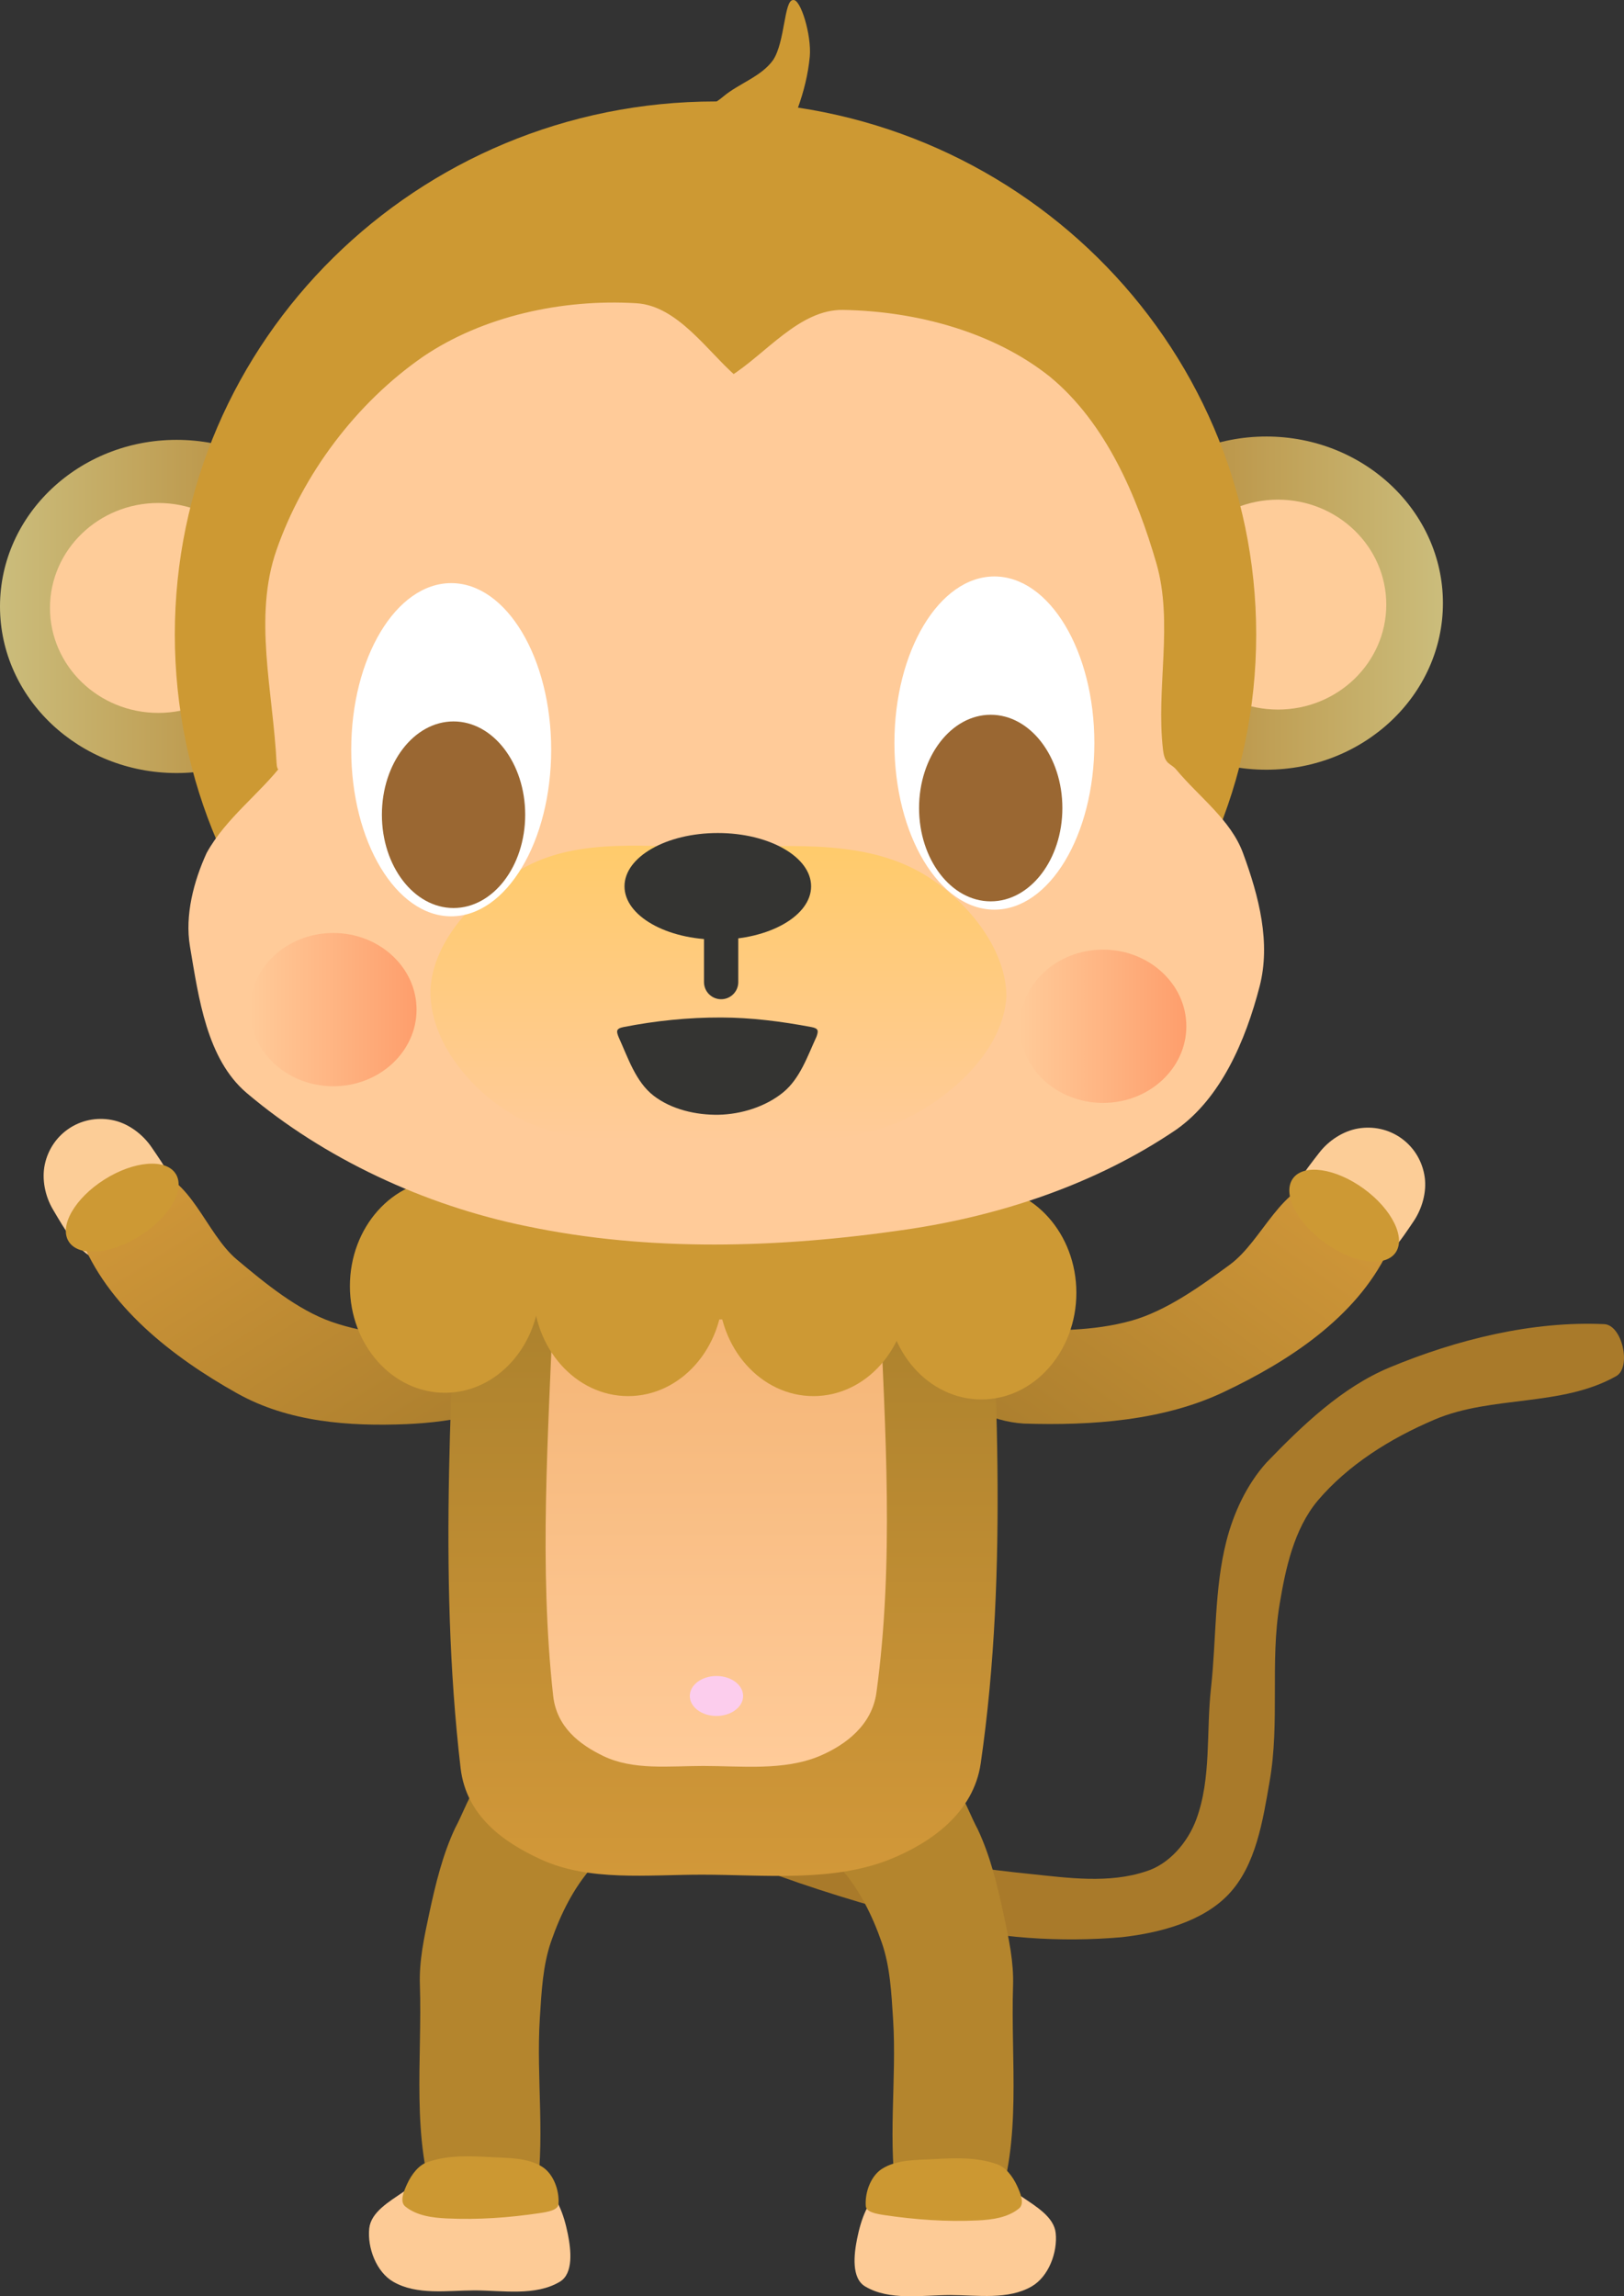 <svg version="1.1" xmlns="http://www.w3.org/2000/svg" xmlns:xlink="http://www.w3.org/1999/xlink" width="121.834" height="172.294" viewBox="0,0,121.834,172.294"><rect x="0" y="0" width="121.834" height="172.294" fill="#333333" stroke="none"/><defs><linearGradient x1="260.029" y1="198.154" x2="277.837" y2="173.667" gradientUnits="userSpaceOnUse" id="color-1"><stop offset="0" stop-color="#ac7f2e"/><stop offset="1" stop-color="#d29839"/></linearGradient><linearGradient x1="192.91" y1="198.1" x2="176.676" y2="172.461" gradientUnits="userSpaceOnUse" id="color-2"><stop offset="0" stop-color="#ac7f2e"/><stop offset="1" stop-color="#d29839"/></linearGradient><linearGradient x1="247.009" y1="164.747" x2="247.009" y2="222.252" gradientUnits="userSpaceOnUse" id="color-3"><stop offset="0" stop-color="#9f7a29"/><stop offset="1" stop-color="#d29839"/></linearGradient><linearGradient x1="238.703" y1="176.208" x2="238.703" y2="214.061" gradientUnits="userSpaceOnUse" id="color-4"><stop offset="0" stop-color="#f3b271"/><stop offset="1" stop-color="#ffcb99"/></linearGradient><linearGradient x1="280.416" y1="114.25" x2="253.916" y2="114.25" gradientUnits="userSpaceOnUse" id="color-5"><stop offset="0" stop-color="#cbbd7c"/><stop offset="1" stop-color="#b4812d"/></linearGradient><linearGradient x1="198.666" y1="114.5" x2="172.166" y2="114.5" gradientUnits="userSpaceOnUse" id="color-6"><stop offset="0" stop-color="#b4812d"/><stop offset="1" stop-color="#cbbd7c"/></linearGradient><linearGradient x1="247.666" y1="144.949" x2="247.666" y2="167.117" gradientUnits="userSpaceOnUse" id="color-7"><stop offset="0" stop-color="#ffcb6b"/><stop offset="1" stop-color="#ffcb99"/></linearGradient><linearGradient x1="261.166" y1="152.75" x2="248.666" y2="152.75" gradientUnits="userSpaceOnUse" id="color-8"><stop offset="0" stop-color="#fe9e6c"/><stop offset="1" stop-color="#ffcb99"/></linearGradient><linearGradient x1="203.416" y1="151.5" x2="190.916" y2="151.5" gradientUnits="userSpaceOnUse" id="color-9"><stop offset="0" stop-color="#fe9e6c"/><stop offset="1" stop-color="#ffcb99"/></linearGradient></defs><g transform="translate(-172.166,-81.497)"><g data-paper-data="{&quot;isPaintingLayer&quot;:true}" fill-rule="nonzero" stroke-linejoin="miter" stroke-miterlimit="10" stroke-dasharray="" stroke-dashoffset="0" style="mix-blend-mode: normal"><g data-paper-data="{&quot;index&quot;:null}" stroke="none" stroke-width="1" stroke-linecap="round"><path d="M209.916,214.05c4.167,-0.258 9.699,1.222 11.85,3.7c1.199,1.272 -3.697,2.166 -5.15,3.8c-1.415,1.59 -2.391,3.559 -3.1,5.6c-0.628,1.8 -0.723,3.767 -0.85,5.75c-0.294,4.604 0.468,9.309 -0.35,13.85c-0.147,1.149 -1.376,0.852 -2.15,0.9c-1.694,0.105 -4.585,1.218 -5.25,-0.4c-1.93,-5.271 -1.066,-11.239 -1.25,-16.85c-0.059,-1.787 0.312,-3.508 0.7,-5.325c0.469,-2.186 1,-4.408 1.95,-6.425c0.927,-1.712 1.659,-4.48 3.6,-4.6z" fill="#b4852d"/><path d="M207.641,243.5c1.754,-0.185 3.747,0.63 5.037,1.649c1.29,1.018 1.791,2.51 2.088,3.976c0.239,1.183 0.436,2.955 -0.6,3.575c-1.827,1.093 -4.256,0.655 -6.4,0.65c-2.042,0.005 -4.323,0.378 -6.1,-0.65c-1.264,-0.731 -1.95,-2.545 -1.8,-4c0.129,-1.216 1.479,-1.996 2.5,-2.7c1.603,-1.095 3.313,-2.292 5.275,-2.5z" fill="#fdcb96"/><path d="M208.966,243.35c1.319,0.071 2.788,0.027 3.888,0.733c0.816,0.522 1.281,1.725 1.212,2.767c-0.013,0.483 -0.803,0.608 -1.4,0.7c-2.305,0.342 -4.611,0.513 -7,0.4c-1.073,-0.052 -2.254,-0.206 -3.1,-0.9c-0.438,-0.361 -0.102,-1.153 0.15,-1.7c0.324,-0.698 0.881,-1.455 1.6,-1.65c1.495,-0.514 3.132,-0.431 4.65,-0.35z" fill="#cc9832"/></g><path d="M292.516,180.85c1.354,0.062 2.06,3.244 0.9,3.9c-4.107,2.321 -9.313,1.434 -13.6,3.25c-3.349,1.42 -6.519,3.408 -8.8,6.1c-1.783,2.14 -2.41,5.112 -2.85,7.75c-0.729,4.375 0.024,8.857 -0.75,13.3c-0.517,2.968 -1.021,6.32 -3.1,8.5c-1.932,2.026 -5.119,2.876 -8,3.2c-4.632,0.4 -9.442,0.078 -14.029,-1.076c-6.965,-1.755 -17.393,-5.022 -20.121,-7.774c-1.55,-1.563 7.221,-2.076 10.85,-1.65c2.355,0.277 4.07,2.955 6.4,3.8c3.238,1.175 6.625,1.605 10,1.95c2.812,0.29 5.936,0.752 8.75,-0.2c1.673,-0.52 3.093,-2.118 3.75,-3.9c1.139,-3.097 0.729,-6.511 1.1,-9.85c0.406,-3.66 0.243,-7.431 1.15,-11c0.54,-2.125 1.526,-4.253 3,-5.9c2.694,-2.793 5.664,-5.657 9.25,-7.15c5.049,-2.102 10.715,-3.496 16.1,-3.25z" data-paper-data="{&quot;index&quot;:null}" fill="#a97a2a" stroke="none" stroke-width="1" stroke-linecap="round"/><g data-paper-data="{&quot;index&quot;:null}" stroke="none" stroke-width="1"><path d="M272.028,174.203c-0.86,-0.719 -2.928,-0.342 -3.171,-1.379c-0.168,-1.818 1.285,-3.543 2.279,-4.834c0.7,-0.912 1.788,-1.626 2.908,-1.819c1.12,-0.193 2.301,0.043 3.277,0.752c0.976,0.71 1.565,1.761 1.726,2.886c0.162,1.124 -0.191,2.377 -0.834,3.327c-0.908,1.342 -2.11,3.262 -3.897,3.658c-1.058,0.094 -1.41,-1.854 -2.288,-2.592z" fill="#fccd97" stroke-linecap="round"/><path d="M248.963,188.309c-2.402,-0.141 -4.927,-1.406 -6.599,-3.253c-1.184,-1.31 -2.133,-4.308 -0.827,-5.238c1.59,-1.124 4.429,1.284 6.672,1.452c2.972,0.091 5.995,0.113 8.841,-0.68c2.577,-0.724 5.109,-2.53 7.389,-4.209c2.462,-1.815 3.843,-6.076 7.058,-6.304c2.313,-0.227 5.816,3.184 4.779,5.33c-2.392,4.947 -7.433,8.231 -12.296,10.532c-4.519,2.152 -9.923,2.537 -15.017,2.371z" fill="url(#color-1)" stroke-linecap="butt"/><path d="M271.536,174.732c-1.059,-0.77 -1.855,-1.696 -2.285,-2.568c-0.43,-0.871 -0.492,-1.69 -0.086,-2.248c0.406,-0.558 1.204,-0.75 2.165,-0.61c0.962,0.14 2.087,0.612 3.147,1.382c1.059,0.77 1.855,1.696 2.285,2.568c0.43,0.871 0.492,1.69 0.086,2.248c-0.406,0.558 -1.204,0.751 -2.165,0.61c-0.962,-0.14 -2.087,-0.612 -3.147,-1.382z" fill="#cd9934" stroke-linecap="round"/></g><g data-paper-data="{&quot;index&quot;:null}" stroke="none" stroke-width="1"><path d="M182.246,173.717c-0.985,0.534 -1.397,2.596 -2.45,2.439c-1.752,-0.515 -2.82,-2.5 -3.653,-3.901c-0.589,-0.987 -0.852,-2.262 -0.619,-3.373c0.233,-1.112 0.888,-2.123 1.908,-2.769c1.02,-0.646 2.214,-0.805 3.319,-0.54c1.105,0.264 2.14,1.054 2.785,2.002c0.912,1.338 2.254,3.164 1.964,4.971c-0.302,1.018 -2.243,0.627 -3.253,1.172z" fill="#fccd97" stroke-linecap="round"/><path d="M189.953,186.041c-4.837,-2.711 -9.783,-6.545 -11.777,-11.777c-0.855,-2.247 2.818,-5.387 5.112,-5.012c3.194,0.435 4.297,4.776 6.638,6.745c2.167,1.822 4.578,3.787 7.103,4.676c2.789,0.974 5.808,1.147 8.779,1.247c2.249,-0.024 4.679,-1.951 6.752,-1.02c1.284,0.581 1.532,3.526 0.366,4.503c-2.857,2.051 -6.681,2.795 -10.265,2.949c-4.289,0.176 -8.838,-0.141 -12.707,-2.311z" fill="url(#color-2)" stroke-linecap="butt"/><path d="M182.672,174.224c-1.107,0.701 -2.26,1.1 -3.229,1.177c-0.968,0.078 -1.752,-0.165 -2.121,-0.748c-0.369,-0.583 -0.254,-1.396 0.231,-2.237c0.484,-0.843 1.338,-1.715 2.445,-2.416c1.107,-0.701 2.26,-1.1 3.229,-1.177c0.968,-0.078 1.752,0.165 2.121,0.748c0.369,0.583 0.254,1.396 -0.231,2.238c-0.484,0.843 -1.338,1.715 -2.445,2.416z" fill="#cd9934" stroke-linecap="round"/></g><g data-paper-data="{&quot;index&quot;:null}" stroke="none" stroke-width="1" stroke-linecap="round"><path d="M245.516,218.75c0.95,2.017 1.481,4.239 1.95,6.425c0.388,1.817 0.759,3.538 0.7,5.325c-0.184,5.611 0.68,11.579 -1.25,16.85c-0.665,1.618 -3.556,0.505 -5.25,0.4c-0.774,-0.048 -2.003,0.249 -2.15,-0.9c-0.818,-4.541 -0.056,-9.246 -0.35,-13.85c-0.127,-1.983 -0.222,-3.95 -0.85,-5.75c-0.709,-2.041 -1.685,-4.01 -3.1,-5.6c-1.453,-1.634 -6.349,-2.528 -5.15,-3.8c2.151,-2.478 7.683,-3.958 11.85,-3.7c1.941,0.12 2.673,2.888 3.6,4.6z" fill="#b4852d"/><path d="M248.866,246.35c1.021,0.704 2.371,1.484 2.5,2.7c0.15,1.455 -0.536,3.269 -1.8,4c-1.777,1.028 -4.058,0.655 -6.1,0.65c-2.144,0.005 -4.573,0.443 -6.4,-0.65c-1.036,-0.62 -0.839,-2.392 -0.6,-3.575c0.297,-1.466 0.798,-2.958 2.088,-3.976c1.29,-1.019 3.283,-1.834 5.037,-1.649c1.962,0.208 3.672,1.405 5.275,2.5z" fill="#fdcb96"/><path d="M246.866,243.85c0.719,0.195 1.276,0.952 1.6,1.65c0.252,0.547 0.588,1.339 0.15,1.7c-0.846,0.694 -2.027,0.848 -3.1,0.9c-2.389,0.113 -4.695,-0.058 -7,-0.4c-0.597,-0.092 -1.387,-0.217 -1.4,-0.7c-0.069,-1.042 0.396,-2.245 1.212,-2.767c1.1,-0.706 2.569,-0.662 3.888,-0.733c1.518,-0.081 3.155,-0.164 4.65,0.35z" fill="#cc9832"/></g><g data-paper-data="{&quot;index&quot;:null}" stroke="none" stroke-linecap="round"><path d="M243.327,165.57c2.886,0.237 2.65,-0.336 2.816,3.418c0.664,15.012 1.739,30.029 -0.402,44.815c-0.536,3.696 -3.697,5.952 -6.838,7.216c-4.325,1.717 -9.441,1.139 -14.079,1.139c-4.106,0 -8.433,0.521 -12.067,-1.139c-2.87,-1.311 -5.606,-3.298 -6.034,-6.836c-1.73,-14.792 -0.584,-29.731 0,-44.435c0.146,-3.676 -0.957,-3.772 2.011,-4.178c11.369,-1.235 23.044,-0.951 34.593,0z" fill="url(#color-3)" stroke-width="1.565"/><path d="M236.416,176.75c1.794,0.156 1.647,-0.221 1.75,2.25c0.413,9.882 1.081,19.767 -0.25,29.5c-0.333,2.433 -2.298,3.918 -4.25,4.75c-2.688,1.13 -5.868,0.75 -8.75,0.75c-2.552,0 -5.241,0.343 -7.5,-0.75c-1.784,-0.863 -3.484,-2.171 -3.75,-4.5c-1.075,-9.737 -0.363,-19.571 0,-29.25c0.091,-2.42 -0.595,-2.483 1.25,-2.75c7.066,-0.813 14.322,-0.626 21.5,0z" fill="url(#color-4)" stroke-width="1"/><path d="M227.33,207.69c0.362,0.271 0.586,0.646 0.586,1.06c0,0.414 -0.224,0.789 -0.586,1.06c-0.362,0.272 -0.862,0.44 -1.414,0.44c-0.552,0 -1.052,-0.168 -1.414,-0.44c-0.362,-0.271 -0.586,-0.646 -0.586,-1.06c0,-0.414 0.224,-0.789 0.586,-1.06c0.362,-0.272 0.862,-0.44 1.414,-0.44c0.552,0 1.052,0.168 1.414,0.44z" fill="#fccded" stroke-width="1"/></g><g data-paper-data="{&quot;index&quot;:null}" fill="#cd9934" stroke="none" stroke-width="1" stroke-linecap="butt"><path d="M250.828,172.845c1.29,1.448 2.088,3.448 2.088,5.655c0,2.207 -0.798,4.207 -2.088,5.655c-1.29,1.449 -3.071,2.345 -5.037,2.345c-1.966,0 -3.747,-0.896 -5.037,-2.345c-1.29,-1.448 -2.088,-3.448 -2.088,-5.655c0,-2.207 0.798,-4.207 2.088,-5.655c1.29,-1.449 3.071,-2.345 5.037,-2.345c1.966,0 3.747,0.896 5.037,2.345z"/><path d="M238.228,172.595c1.29,1.448 2.088,3.448 2.088,5.655c0,2.207 -0.798,4.207 -2.088,5.655c-1.29,1.449 -3.071,2.345 -5.037,2.345c-1.966,0 -3.747,-0.896 -5.037,-2.345c-1.29,-1.448 -2.088,-3.448 -2.088,-5.655c0,-2.207 0.798,-4.207 2.088,-5.655c1.29,-1.449 3.071,-2.345 5.037,-2.345c1.966,0 3.747,0.896 5.037,2.345z"/><path d="M224.328,172.595c1.29,1.448 2.088,3.448 2.088,5.655c0,2.207 -0.798,4.207 -2.088,5.655c-1.29,1.449 -3.071,2.345 -5.037,2.345c-1.966,0 -3.747,-0.896 -5.037,-2.345c-1.29,-1.448 -2.088,-3.448 -2.088,-5.655c0,-2.207 0.798,-4.207 2.088,-5.655c1.29,-1.449 3.071,-2.345 5.037,-2.345c1.966,0 3.747,0.896 5.037,2.345z"/><path d="M210.578,172.345c1.29,1.448 2.088,3.448 2.088,5.655c0,2.207 -0.798,4.207 -2.088,5.655c-1.29,1.449 -3.071,2.345 -5.037,2.345c-1.966,0 -3.747,-0.896 -5.037,-2.345c-1.29,-1.448 -2.088,-3.448 -2.088,-5.655c0,-2.207 0.798,-4.207 2.088,-5.655c1.29,-1.449 3.071,-2.345 5.037,-2.345c1.966,0 3.747,0.896 5.037,2.345z"/><path d="M242.395,170.045c4.028,1.109 6.521,2.64 6.521,4.33c0,1.69 -2.493,3.221 -6.521,4.33c-4.028,1.109 -9.59,1.795 -15.729,1.795c-6.139,0 -11.701,-0.686 -15.729,-1.795c-4.028,-1.109 -6.521,-2.64 -6.521,-4.33c0,-1.69 2.493,-3.221 6.521,-4.33c4.028,-1.109 9.59,-1.795 15.729,-1.795c6.139,0 11.701,0.686 15.729,1.795z"/></g><g data-paper-data="{&quot;index&quot;:null}" stroke="none" stroke-linecap="butt"><path d="M276.533,117.914c2.398,2.262 3.883,5.387 3.883,8.836c0,3.449 -1.485,6.574 -3.883,8.836c-2.399,2.263 -5.711,3.664 -9.367,3.664c-3.656,0 -6.968,-1.401 -9.367,-3.664c-2.398,-2.262 -3.883,-5.387 -3.883,-8.836c0,-3.449 1.485,-6.574 3.883,-8.836c2.399,-2.263 5.711,-3.664 9.367,-3.664c3.656,0 6.968,1.401 9.367,3.664z" fill="url(#color-5)" stroke-width="1"/><path d="M273.785,121.295c1.471,1.426 2.381,3.395 2.381,5.567c0,2.172 -0.91,4.141 -2.381,5.567c-1.471,1.426 -3.502,2.308 -5.744,2.308c-2.242,0 -4.273,-0.882 -5.744,-2.308c-1.471,-1.426 -2.381,-3.395 -2.381,-5.567c0,-2.172 0.91,-4.141 2.381,-5.567c1.471,-1.426 3.502,-2.308 5.744,-2.308c2.242,0 4.273,0.882 5.744,2.308z" fill="#fecc99" stroke-width="1.025"/></g><g data-paper-data="{&quot;index&quot;:null}" stroke="none" stroke-linecap="butt"><path d="M194.783,118.164c2.398,2.262 3.883,5.387 3.883,8.836c0,3.449 -1.485,6.574 -3.883,8.836c-2.399,2.263 -5.711,3.664 -9.367,3.664c-3.656,0 -6.968,-1.401 -9.367,-3.664c-2.398,-2.262 -3.883,-5.387 -3.883,-8.836c0,-3.449 1.485,-6.574 3.883,-8.836c2.399,-2.263 5.711,-3.664 9.367,-3.664c3.656,0 6.968,1.401 9.367,3.664z" fill="url(#color-6)" stroke-width="1"/><path d="M189.785,121.545c1.471,1.426 2.381,3.395 2.381,5.567c0,2.172 -0.91,4.141 -2.381,5.567c-1.471,1.426 -3.502,2.308 -5.744,2.308c-2.242,0 -4.273,-0.882 -5.744,-2.308c-1.471,-1.426 -2.381,-3.395 -2.381,-5.567c0,-2.172 0.91,-4.141 2.381,-5.567c1.471,-1.426 3.502,-2.308 5.744,-2.308c2.242,0 4.273,0.882 5.744,2.308z" fill="#fecc99" stroke-width="1.025"/></g><g data-paper-data="{&quot;index&quot;:null}" stroke="none"><g><g><path d="M254.519,100.832c7.343,7.242 11.888,17.242 11.888,28.277c0,11.036 -4.545,21.035 -11.888,28.277c-7.343,7.241 -17.484,11.723 -28.675,11.723c-11.191,0 -21.332,-4.482 -28.675,-11.723c-7.343,-7.242 -11.888,-17.242 -11.888,-28.277c0,-11.036 4.545,-21.035 11.888,-28.277c7.343,-7.241 17.484,-11.723 28.675,-11.723c11.191,0 21.332,4.482 28.675,11.723z" fill="#cd9933" stroke-width="1.127" stroke-linecap="butt"/><path d="M227.416,109.75c0.54,0.465 -1.171,0.415 -0.5,0c2.682,-1.661 5.217,-5.055 8.5,-5c5.627,0.101 11.351,1.702 15.5,5c4.236,3.482 6.561,9.041 8,14c1.296,4.481 -0.04,9.369 0.5,14c0.135,1.158 0.567,0.981 1,1.5c1.733,2.077 4.075,3.751 5,6.25c1.219,3.306 2.087,6.751 1.25,10c-1.063,4.115 -2.927,8.406 -6.25,10.75c-6,4.077 -13.149,6.456 -20.25,7.5c-9.567,1.405 -19.291,1.683 -28.5,-0.25c-7.673,-1.563 -15.219,-5.096 -21,-10c-2.99,-2.548 -3.595,-7.124 -4.25,-11c-0.394,-2.335 0.29,-4.899 1.25,-7c1.448,-2.632 4.04,-4.479 5.75,-6.75c0.428,-0.568 -0.433,1.354 -0.5,0c-0.269,-5.415 -1.763,-10.976 0,-16c1.969,-5.651 5.94,-10.997 11,-14.5c4.465,-3.023 10.404,-4.34 16,-4c3.096,0.189 5.347,3.643 7.5,5.5z" fill="#ffcb99" stroke-width="1" stroke-linecap="round"/></g><path d="M240.913,146.784c3.402,1.796 6.76,5.685 6.753,9.5c-0.237,3.898 -3.879,7.302 -7.339,9.053c-4.368,2.211 -9.614,1.715 -14.408,1.649c-5.042,0.065 -10.564,0.72 -14.923,-1.649c-3.393,-1.844 -6.63,-5.657 -6.538,-9.568c0.181,-3.832 3.682,-7.411 7.211,-9.271c4.132,-2.168 9.213,-1.424 13.992,-1.431c5.108,-0.006 10.728,-0.672 15.252,1.717z" fill="url(#color-7)" stroke-width="1.145" stroke-linecap="round"/><path d="M259.334,154.435c1.132,1.041 1.832,2.479 1.832,4.065c0,1.586 -0.7,3.024 -1.832,4.065c-1.131,1.041 -2.694,1.685 -4.418,1.685c-1.724,0 -3.287,-0.644 -4.418,-1.685c-1.132,-1.041 -1.832,-2.479 -1.832,-4.065c0,-1.586 0.7,-3.024 1.832,-4.065c1.131,-1.041 2.694,-1.685 4.418,-1.685c1.724,0 3.287,0.644 4.418,1.685z" fill="url(#color-8)" stroke-width="1" stroke-linecap="round"/><path d="M201.584,153.185c1.132,1.041 1.832,2.479 1.832,4.065c0,1.586 -0.7,3.024 -1.832,4.065c-1.131,1.041 -2.694,1.685 -4.418,1.685c-1.724,0 -3.287,-0.644 -4.418,-1.685c-1.132,-1.041 -1.832,-2.479 -1.832,-4.065c0,-1.586 0.7,-3.024 1.832,-4.065c1.131,-1.041 2.694,-1.685 4.418,-1.685c1.724,0 3.287,0.644 4.418,1.685z" fill="url(#color-9)" stroke-width="1" stroke-linecap="butt"/></g><path d="M232.916,85.75c-0.257,2.69 -1.3,5.162 -2.636,7.681c-0.499,0.881 -1.67,1.319 -2.739,1.319c-1.069,0 -1.999,-0.609 -2.739,-1.319c-0.648,-0.627 -1.456,-1.438 -1.136,-2.181c0.355,-1.226 1.806,-1.701 2.75,-2.5c1.172,-0.994 2.859,-1.493 3.75,-2.75c0.903,-1.364 0.815,-4.511 1.5,-4.5c0.56,-0.115 1.395,2.649 1.25,4.25z" fill="#cd9933" stroke-width="1" stroke-linecap="round"/></g><path d="M252.068,128.414c1.358,2.262 2.198,5.387 2.198,8.836c0,3.449 -0.84,6.574 -2.198,8.836c-1.358,2.263 -3.233,3.664 -5.302,3.664c-2.069,0 -3.944,-1.401 -5.302,-3.664c-1.358,-2.262 -2.198,-5.387 -2.198,-8.836c0,-3.449 0.84,-6.574 2.198,-8.836c1.358,-2.263 3.233,-3.664 5.302,-3.664c2.069,0 3.944,1.401 5.302,3.664z" data-paper-data="{&quot;index&quot;:null}" fill="#ffffff" stroke="none" stroke-width="1" stroke-linecap="butt"/><path d="M250.291,137.179c0.973,1.267 1.575,3.017 1.575,4.948c0,1.931 -0.602,3.681 -1.575,4.948c-0.973,1.268 -2.317,2.052 -3.8,2.052c-1.483,0 -2.827,-0.784 -3.8,-2.052c-0.973,-1.267 -1.575,-3.017 -1.575,-4.948c0,-1.931 0.602,-3.681 1.575,-4.948c0.973,-1.268 2.317,-2.052 3.8,-2.052c1.483,0 2.827,0.784 3.8,2.052z" data-paper-data="{&quot;index&quot;:null}" fill="#9a6732" stroke="none" stroke-width="1.146" stroke-linecap="butt"/><path d="M211.318,128.914c1.358,2.262 2.198,5.387 2.198,8.836c0,3.449 -0.84,6.574 -2.198,8.836c-1.358,2.263 -3.233,3.664 -5.302,3.664c-2.069,0 -3.944,-1.401 -5.302,-3.664c-1.358,-2.262 -2.198,-5.387 -2.198,-8.836c0,-3.449 0.84,-6.574 2.198,-8.836c1.358,-2.263 3.233,-3.664 5.302,-3.664c2.069,0 3.944,1.401 5.302,3.664z" data-paper-data="{&quot;index&quot;:null}" fill="#ffffff" stroke="none" stroke-width="1" stroke-linecap="butt"/><path d="M209.991,137.679c0.973,1.267 1.575,3.017 1.575,4.948c0,1.931 -0.602,3.681 -1.575,4.948c-0.973,1.268 -2.317,2.052 -3.8,2.052c-1.483,0 -2.827,-0.784 -3.8,-2.052c-0.973,-1.267 -1.575,-3.017 -1.575,-4.948c0,-1.931 0.602,-3.681 1.575,-4.948c0.973,-1.268 2.317,-2.052 3.8,-2.052c1.483,0 2.827,0.784 3.8,2.052z" data-paper-data="{&quot;index&quot;:null}" fill="#9a6732" stroke="none" stroke-width="1.146" stroke-linecap="butt"/><path d="M230.964,145.172c1.268,0.724 2.052,1.724 2.052,2.828c0,1.104 -0.784,2.104 -2.052,2.828c-1.267,0.724 -3.017,1.172 -4.948,1.172c-1.931,0 -3.681,-0.448 -4.948,-1.172c-1.268,-0.724 -2.052,-1.724 -2.052,-2.828c0,-1.104 0.784,-2.104 2.052,-2.828c1.267,-0.724 3.017,-1.172 4.948,-1.172c1.931,0 3.681,0.448 4.948,1.172z" data-paper-data="{&quot;index&quot;:null}" fill="#343432" stroke="none" stroke-width="1" stroke-linecap="butt"/><path d="M226.266,147.991v7.194" data-paper-data="{&quot;index&quot;:null}" fill="none" stroke="#343432" stroke-width="2.572" stroke-linecap="round"/><path d="M233.042,158.56c0.558,0.105 0.519,0.3 0.383,0.71c-0.675,1.462 -1.237,3.152 -2.505,4.189c-1.321,1.081 -3.158,1.646 -4.843,1.68c-1.686,0.03 -3.527,-0.394 -4.866,-1.421c-1.357,-1.043 -1.927,-2.852 -2.641,-4.417c-0.146,-0.389 -0.233,-0.623 0.369,-0.741c2.404,-0.473 4.876,-0.726 7.32,-0.718c2.26,0.002 4.552,0.297 6.784,0.719z" data-paper-data="{&quot;index&quot;:null}" fill="#343432" stroke="none" stroke-width="1" stroke-linecap="round"/></g></g></svg>